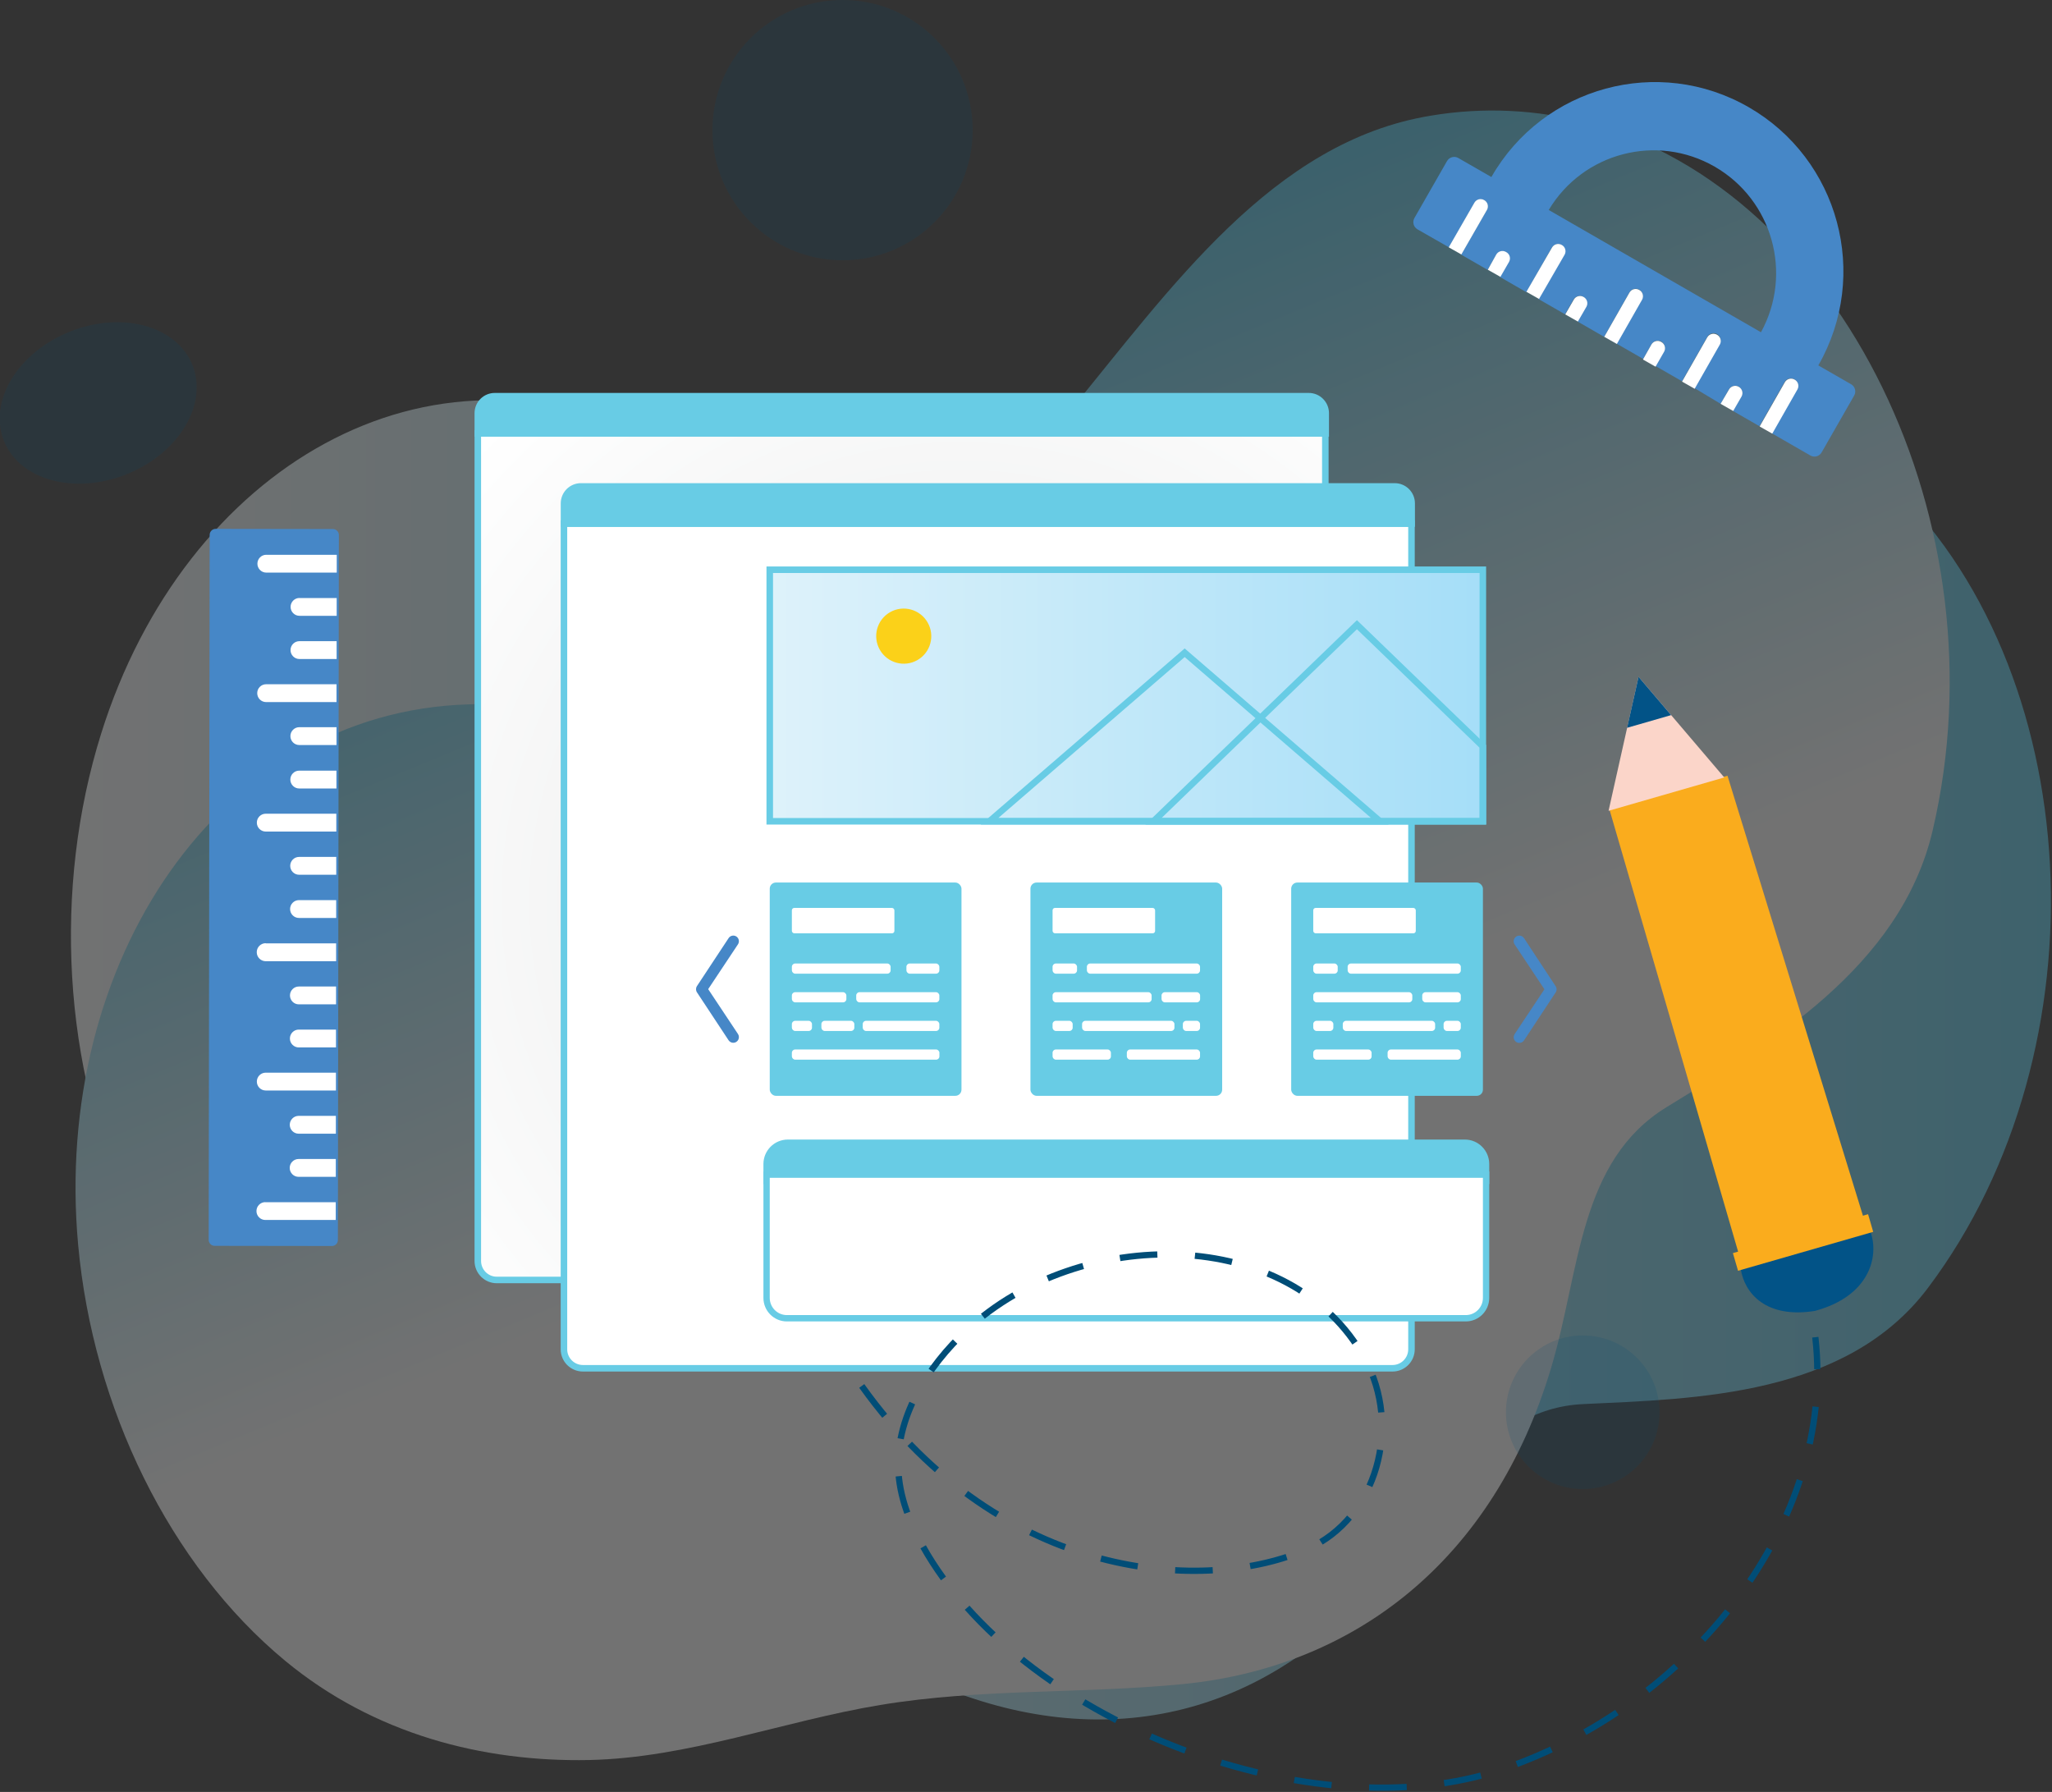 <?xml version="1.0" encoding="UTF-8"?>
<svg width="481px" height="420px" viewBox="0 0 481 420" version="1.1" xmlns="http://www.w3.org/2000/svg" xmlns:xlink="http://www.w3.org/1999/xlink">
    <rect x="0" y="0" width="481" height="420" fill="#333333" stroke="none"/>
    <!-- Generator: sketchtool 55 (78076) - https://sketchapp.com -->
    <title>437C2C37-B123-45EA-9CE8-8DA2B2A9792D@2x</title>
    <desc>Created with sketchtool.</desc>
    <defs>
        <linearGradient x1="0.002%" y1="49.989%" x2="100%" y2="49.989%" id="linearGradient-1">
            <stop stop-color="#FFFFFF" offset="0%"></stop>
            <stop stop-color="#52C8EB" offset="100%"></stop>
        </linearGradient>
        <linearGradient x1="54.859%" y1="59.844%" x2="34.545%" y2="18.116%" id="linearGradient-2">
            <stop stop-color="#FFFFFF" offset="0%"></stop>
            <stop stop-color="#52C8EB" offset="100%"></stop>
        </linearGradient>
        <radialGradient cx="56.98%" cy="55.275%" fx="56.98%" fy="55.275%" r="79.429%" gradientTransform="translate(0.57,0.553),scale(0.999,1),translate(-0.57,-0.553)" id="radialGradient-3">
            <stop stop-color="#E6E7E7" offset="0%"></stop>
            <stop stop-color="#FFFFFF" offset="100%"></stop>
        </radialGradient>
        <linearGradient x1="0%" y1="50%" x2="100.009%" y2="50%" id="linearGradient-4">
            <stop stop-color="#DEF2FA" offset="0%"></stop>
            <stop stop-color="#A5DEF8" offset="100%"></stop>
        </linearGradient>
    </defs>
    <g id="Page-1" stroke="none" stroke-width="1" fill="none" fill-rule="evenodd">
        <g id="Desktop-v2-C" transform="translate(-825, -3344)">
            <g id="Section" transform="translate(0, 3254)">
                <g id="create" transform="translate(819, 90)">
                    <g id="Group" transform="translate(22, 25)" fill-rule="nonzero" opacity="0.31">
                        <g transform="translate(0, 62.359)" fill="url(#linearGradient-1)" id="_Clipping_Path_">
                            <path d="M425.809,24.795 C416.425,16.055 405.389,9.275 393.348,4.855 C357.575,-8.27 323.212,10.794 290.172,25.226 C265.421,36.02 239.022,41.855 212.578,40.741 C185.064,39.598 162.691,29.101 137.91,16.228 C84.681,-11.388 27.306,21.959 7.696,84.63 C-3.595,120.694 -1.382,162.964 14.5,196.668 C26.697,222.547 47.183,241.21 69.839,253.236 C90.965,264.431 114.244,267.757 136.187,275.759 C158.873,284.029 179.642,297.021 201.807,306.775 C239.75,323.479 278.465,317.169 307.747,283.124 C322.484,265.99 331.844,242.813 355.123,241.729 C381.657,240.497 416.866,239.844 435.926,214.499 C478.073,158.48 473.394,68.892 425.809,24.795 Z"></path>
                        </g>
                        <g transform="translate(1.486, 0)" fill="url(#linearGradient-2)" id="_Clipping_Path_2">
                            <path d="M354.707,3.831 C342.71,0.639 330.167,0.052 317.923,2.108 C280.783,8.181 257.013,42.552 232.723,72.039 C214.524,94.132 192.953,112.587 168.722,124.821 C143.467,137.546 119.385,139.283 92.213,140.099 C33.872,141.851 -5.2,200.587 0.832,266.762 C4.308,304.89 22.284,341.845 49.352,364.25 C70.151,381.443 95.6,388.005 120.588,387.515 C143.853,387.025 166.063,378.384 188.852,374.613 C212.4,370.708 236.021,372.03 259.687,369.728 C300.096,365.764 332.631,340.716 346.15,295.462 C352.939,272.656 352.598,247.119 373.159,234.499 C396.587,220.112 428.038,201.924 435.555,169.571 C452.328,97.992 414.236,19.747 354.707,3.831 Z"></path>
                        </g>
                    </g>
                    <circle id="Oval" fill="#004D77" fill-rule="nonzero" opacity="0.15" cx="377" cy="331" r="18"></circle>
                    <ellipse id="Oval" fill="#004D77" fill-rule="nonzero" opacity="0.15" transform="translate(29.016, 94.445) rotate(-22.02) translate(-29.016, -94.445) " cx="29.016" cy="94.445" rx="23.814" ry="17.988"></ellipse>
                    <circle id="Oval" fill="#004D77" fill-rule="nonzero" opacity="0.15" cx="203.5" cy="30.5" r="30.5"></circle>
                    <g id="Group" transform="translate(118, 92)" fill-rule="nonzero" stroke="#68CCE5" stroke-width="1.53">
                        <path d="M0,203.543 C0,206.004 1.99,208 4.444,208 L198.667,208 L198.667,9.583 L0,9.583 L0,203.543 Z" id="Path" fill="url(#radialGradient-3)"></path>
                        <path d="M194.77,0.862 L4.015,0.862 C2.954,0.85 1.933,1.264 1.179,2.012 C0.424,2.76 -6.64616633e-05,3.78 -1.42108547e-14,4.843 L-1.42108547e-14,9.583 L198.756,9.583 L198.756,4.843 C198.756,3.785 198.335,2.77 197.587,2.023 C196.84,1.276 195.826,0.858 194.77,0.862 L194.77,0.862 Z" id="Path" fill="#68CCE5"></path>
                    </g>
                    <g id="Group" transform="translate(138, 114)" fill-rule="nonzero" stroke="#68CCE5" stroke-width="1.53">
                        <path d="M0.193,202.249 C0.193,204.705 2.182,206.696 4.637,206.696 L194.415,206.696 C196.869,206.696 198.859,204.705 198.859,202.249 L198.859,8.724 L0.193,8.724 L0.193,202.249 Z" id="Path" fill="#FFFFFF"></path>
                        <path d="M194.933,0.008 L4.178,0.008 C3.125,0.008 2.115,0.426 1.37,1.171 C0.626,1.916 0.207,2.927 0.207,3.98 L0.207,8.709 L198.904,8.709 L198.904,3.98 C198.904,1.786 197.126,0.008 194.933,0.008 Z" id="Path" fill="#68CCE5"></path>
                    </g>
                    <g id="Group" transform="translate(169, 133)">
                        <g transform="translate(16.781, 0)">
                            <rect id="Rectangle" stroke="#68CCE5" stroke-width="1.53" fill="url(#linearGradient-4)" fill-rule="nonzero" x="0.652" y="0.535" width="167.156" height="58.96"></rect>
                            <polygon id="Path" stroke="#68CCE5" stroke-width="1.53" points="52.158 59.496 143.685 59.496 97.914 19.991"></polygon>
                            <ellipse id="Oval" fill="#FBD119" fill-rule="nonzero" transform="translate(32.06, 16.099) rotate(-29.79) translate(-32.06, -16.099) " cx="32.06" cy="16.099" rx="6.452" ry="6.464"></ellipse>
                            <polygon id="Path" stroke="#68CCE5" stroke-width="1.53" points="90.594 59.496 167.823 59.496 167.823 41.945 138.292 13.416"></polygon>
                        </g>
                        <g transform="translate(0, 72.882)" fill-rule="nonzero">
                            <g transform="translate(16.781, 0)" id="Rectangle">
                                <g>
                                    <rect fill="#68CCE5" x="0.652" y="0.967" width="44.942" height="49.991" rx="1.44"></rect>
                                    <rect fill="#FFFFFF" x="5.838" y="6.916" width="24.034" height="5.95" rx="0.56"></rect>
                                    <g transform="translate(5.445, 19.336)" fill="#FFFFFF">
                                        <g>
                                            <rect x="0.393" y="0.61" width="23.145" height="2.38" rx="0.76"></rect>
                                            <rect x="27.242" y="0.61" width="7.72" height="2.38" rx="0.76"></rect>
                                        </g>
                                        <g transform="translate(0, 6.95)">
                                            <rect x="0.393" y="0.383" width="12.773" height="2.38" rx="0.76"></rect>
                                            <rect x="15.477" y="0.383" width="19.485" height="2.38" rx="0.76"></rect>
                                        </g>
                                        <g transform="translate(0, 13.387)">
                                            <rect x="0.393" y="0.654" width="4.712" height="2.38" rx="0.76"></rect>
                                            <rect x="17.003" y="0.654" width="17.959" height="2.38" rx="0.76"></rect>
                                            <rect x="7.313" y="0.654" width="7.72" height="2.38" rx="0.76"></rect>
                                        </g>
                                        <rect x="0.393" y="20.764" width="34.584" height="2.38" rx="0.76"></rect>
                                    </g>
                                </g>
                                <g transform="translate(61.752, 0)">
                                    <rect fill="#68CCE5" x="0.008" y="0.967" width="44.942" height="49.991" rx="1.44"></rect>
                                    <rect fill="#FFFFFF" x="5.194" y="6.916" width="24.034" height="5.95" rx="0.56"></rect>
                                    <g transform="translate(4.927, 19.336)" fill="#FFFFFF">
                                        <g>
                                            <rect x="0.267" y="0.61" width="5.734" height="2.38" rx="0.76"></rect>
                                            <rect x="8.313" y="0.61" width="26.523" height="2.38" rx="0.76"></rect>
                                        </g>
                                        <g transform="translate(0, 6.95)">
                                            <rect x="0.267" y="0.383" width="23.219" height="2.38" rx="0.76"></rect>
                                            <rect x="25.812" y="0.383" width="9.039" height="2.38" rx="0.76"></rect>
                                        </g>
                                        <g transform="translate(0, 13.387)">
                                            <rect x="0.267" y="0.654" width="4.712" height="2.38" rx="0.76"></rect>
                                            <rect x="30.806" y="0.654" width="4.03" height="2.38" rx="0.76"></rect>
                                            <rect x="7.186" y="0.654" width="21.648" height="2.38" rx="0.76"></rect>
                                        </g>
                                        <rect x="0.267" y="20.764" width="13.677" height="2.38" rx="0.76"></rect>
                                        <rect x="17.677" y="20.764" width="17.159" height="2.38" rx="0.76"></rect>
                                    </g>
                                </g>
                                <g transform="translate(122.504, 0)">
                                    <rect fill="#68CCE5" x="0.378" y="0.967" width="44.942" height="49.991" rx="1.44"></rect>
                                    <rect fill="#FFFFFF" x="5.549" y="6.916" width="24.034" height="5.95" rx="0.56"></rect>
                                    <g transform="translate(4.927, 19.336)" fill="#FFFFFF">
                                        <g>
                                            <rect x="0.622" y="0.61" width="5.734" height="2.38" rx="0.76"></rect>
                                            <rect x="8.683" y="0.61" width="26.523" height="2.38" rx="0.76"></rect>
                                        </g>
                                        <g transform="translate(0, 6.95)">
                                            <rect x="0.622" y="0.383" width="23.219" height="2.38" rx="0.76"></rect>
                                            <rect x="26.168" y="0.383" width="9.039" height="2.38" rx="0.76"></rect>
                                        </g>
                                        <g transform="translate(0, 13.387)">
                                            <rect x="0.622" y="0.654" width="4.712" height="2.38" rx="0.76"></rect>
                                            <rect x="31.176" y="0.654" width="4.03" height="2.38" rx="0.76"></rect>
                                            <rect x="7.542" y="0.654" width="21.648" height="2.38" rx="0.76"></rect>
                                        </g>
                                        <rect x="0.622" y="20.764" width="13.677" height="2.38" rx="0.76"></rect>
                                        <rect x="18.048" y="20.764" width="17.159" height="2.38" rx="0.76"></rect>
                                    </g>
                                </g>
                            </g>
                            <g transform="translate(0, 13.387)" fill="#4687C7" id="Path">
                                <path d="M9.624,0.238 C9.332,0.041 8.973,-0.031 8.628,0.039 C8.283,0.109 7.98,0.315 7.787,0.61 L0.378,11.84 C0.074,12.289 0.074,12.878 0.378,13.327 L7.787,24.557 C8.051,24.95 8.505,25.172 8.977,25.138 C9.448,25.105 9.866,24.821 10.073,24.395 C10.28,23.968 10.244,23.463 9.98,23.069 L3.001,12.568 L9.98,2.067 C10.382,1.463 10.223,0.646 9.624,0.238 L9.624,0.238 Z"></path>
                                <path d="M194.236,0.61 C193.826,0.002 193.004,-0.158 192.398,0.253 C191.793,0.664 191.633,1.489 192.043,2.097 L199.022,12.598 L192.043,23.099 C191.778,23.492 191.742,23.998 191.949,24.424 C192.156,24.851 192.574,25.135 193.046,25.168 C193.517,25.201 193.971,24.98 194.236,24.587 L201.644,13.357 C201.948,12.908 201.948,12.318 201.644,11.869 L194.236,0.61 Z"></path>
                            </g>
                        </g>
                        <g transform="translate(15.299, 133.866)" fill-rule="nonzero">
                            <g fill="#68CCE5">
                                <path d="M1.393,9.936 L1.393,5.95 C1.401,3.201 3.619,0.975 6.357,0.967 L165.067,0.967 C167.805,0.975 170.023,3.201 170.031,5.95 L170.031,9.906 L1.393,9.936 Z" id="Path"></path>
                                <path d="M165.067,1.74 C167.399,1.74 169.29,3.638 169.29,5.979 L169.29,9.192 L2.134,9.192 L2.134,5.95 C2.134,3.608 4.024,1.711 6.357,1.711 L165.067,1.711 L165.067,1.74 Z M165.067,0.223 L6.357,0.223 C3.209,0.231 0.66,2.79 0.652,5.95 L0.652,10.65 L170.787,10.65 L170.787,5.95 C170.779,2.79 168.229,0.231 165.082,0.223 L165.067,0.223 Z" id="Shape"></path>
                            </g>
                            <g transform="translate(0, 7.437)">
                                <path d="M6.149,34.671 C3.522,34.671 1.393,32.534 1.393,29.897 L1.393,1.011 L170.046,1.011 L170.046,29.897 C170.046,32.534 167.916,34.671 165.289,34.671 L6.149,34.671 Z" id="Path" fill="#FFFFFF"></path>
                                <path d="M169.305,1.755 L169.305,29.897 C169.305,32.123 167.507,33.927 165.289,33.927 L6.149,33.927 C3.932,33.927 2.134,32.123 2.134,29.897 L2.134,1.755 L169.305,1.755 L169.305,1.755 Z M170.787,0.268 L0.652,0.268 L0.652,29.897 C0.652,32.944 3.113,35.415 6.149,35.415 L165.289,35.415 C168.325,35.415 170.787,32.944 170.787,29.897 L170.787,0.268 L170.787,0.268 Z" id="Shape" fill="#68CCE5"></path>
                            </g>
                        </g>
                    </g>
                    <g id="Group" transform="translate(337, 19)" fill-rule="nonzero">
                        <path d="M102.974,71.096 L95.225,66.646 C107.382,45.42 100.082,18.328 78.92,6.134 C57.758,-6.061 30.747,1.261 18.589,22.487 L10.84,18.037 C10.395,17.779 9.866,17.71 9.369,17.843 C8.873,17.977 8.45,18.303 8.193,18.749 L0.547,32.099 C0.291,32.548 0.224,33.08 0.36,33.578 C0.496,34.076 0.824,34.499 1.272,34.755 L8.666,38.982 L14.582,28.599 C15.005,27.824 15.945,27.497 16.756,27.842 C17.183,28.038 17.508,28.406 17.652,28.854 C17.795,29.303 17.744,29.792 17.51,30.201 L11.491,40.673 L17.702,44.248 L19.684,40.792 C20.107,40.017 21.047,39.69 21.858,40.035 C22.285,40.231 22.61,40.599 22.754,41.047 C22.897,41.496 22.846,41.985 22.612,42.394 L20.586,45.909 L26.797,49.484 L32.713,39.101 C33.136,38.326 34.076,37.999 34.887,38.344 C35.314,38.54 35.639,38.908 35.783,39.356 C35.926,39.805 35.875,40.294 35.641,40.703 L29.637,51.086 L35.848,54.661 L37.815,51.234 C38.238,50.46 39.178,50.133 39.989,50.478 C40.416,50.674 40.741,51.041 40.885,51.49 C41.028,51.939 40.977,52.428 40.743,52.836 L38.806,56.367 L45.017,59.941 L50.932,49.558 C51.356,48.784 52.296,48.457 53.106,48.802 C53.534,48.998 53.859,49.365 54.002,49.814 C54.146,50.263 54.094,50.751 53.861,51.16 L47.945,61.544 L54.156,65.118 L56.108,61.721 C56.532,60.947 57.472,60.62 58.282,60.965 C58.71,61.161 59.035,61.529 59.178,61.977 C59.322,62.426 59.27,62.915 59.037,63.324 L57.055,66.78 L63.266,70.355 L69.182,59.971 C69.605,59.197 70.545,58.87 71.356,59.215 C71.783,59.411 72.108,59.778 72.252,60.227 C72.395,60.676 72.344,61.164 72.11,61.573 L66.194,71.957 L72.317,75.65 L74.239,72.298 C74.663,71.523 75.603,71.196 76.413,71.541 C76.841,71.737 77.166,72.105 77.309,72.553 C77.453,73.002 77.401,73.491 77.168,73.9 L75.201,77.311 L81.412,80.886 L87.327,70.503 C87.564,70.093 87.963,69.802 88.425,69.703 C88.887,69.604 89.37,69.706 89.753,69.984 C90.453,70.511 90.644,71.483 90.196,72.238 L84.281,82.533 L93.346,87.754 C93.792,88.012 94.321,88.082 94.817,87.948 C95.314,87.815 95.737,87.489 95.994,87.042 L103.639,73.692 C104.143,72.787 103.85,71.645 102.974,71.096 Z M81.782,58.873 L32.032,30.215 C40.072,16.765 57.369,12.247 70.928,20.058 C84.487,27.868 89.313,45.13 81.782,58.873 Z" id="Shape" fill="#4687C7"></path>
                        <path d="M89.664,69.969 C88.867,69.509 87.85,69.78 87.387,70.577 L81.471,80.96 L84.429,82.636 L90.344,72.253 C90.559,71.86 90.608,71.398 90.48,70.969 C90.352,70.539 90.058,70.179 89.664,69.969 L89.664,69.969 Z" id="Path" fill="#FFFFFF"></path>
                        <path d="M76.576,71.66 C75.779,71.2 74.762,71.471 74.299,72.268 L72.317,75.65 L75.275,77.326 L77.242,73.915 C77.671,73.107 77.374,72.103 76.576,71.66 Z" id="Path" fill="#FFFFFF"></path>
                        <path d="M71.474,59.452 C70.677,58.992 69.66,59.264 69.196,60.06 L63.281,70.444 L66.239,72.12 L72.154,61.736 C72.369,61.343 72.417,60.881 72.29,60.452 C72.162,60.023 71.868,59.663 71.474,59.452 L71.474,59.452 Z" id="Path" fill="#FFFFFF"></path>
                        <path d="M58.386,61.128 C57.589,60.668 56.572,60.94 56.108,61.736 L54.112,65.267 L57.07,66.943 L59.051,63.487 C59.291,63.089 59.356,62.609 59.23,62.162 C59.104,61.715 58.798,61.341 58.386,61.128 L58.386,61.128 Z" id="Path" fill="#FFFFFF"></path>
                        <path d="M53.239,48.95 C52.443,48.49 51.425,48.762 50.962,49.558 L45.046,59.941 L48.004,61.618 L53.92,51.234 C54.134,50.841 54.183,50.379 54.055,49.95 C53.927,49.521 53.634,49.161 53.239,48.95 L53.239,48.95 Z" id="Path" fill="#FFFFFF"></path>
                        <path d="M40.196,50.596 C39.399,50.136 38.381,50.408 37.918,51.205 L35.907,54.691 L38.865,56.367 L40.876,52.881 C41.09,52.488 41.139,52.025 41.011,51.596 C40.884,51.167 40.59,50.807 40.196,50.596 L40.196,50.596 Z" id="Path" fill="#FFFFFF"></path>
                        <path d="M35.079,38.404 C34.282,37.943 33.265,38.215 32.801,39.012 L26.797,49.395 L29.755,51.071 L35.759,40.688 C35.974,40.295 36.022,39.832 35.895,39.403 C35.767,38.974 35.473,38.614 35.079,38.404 Z" id="Path" fill="#FFFFFF"></path>
                        <path d="M22.006,40.05 C21.209,39.59 20.191,39.862 19.728,40.658 L17.746,44.218 L20.704,45.894 L22.73,42.379 C22.956,41.976 23.006,41.498 22.869,41.058 C22.732,40.617 22.42,40.252 22.006,40.05 L22.006,40.05 Z" id="Path" fill="#FFFFFF"></path>
                        <path d="M16.889,27.887 C16.092,27.427 15.074,27.698 14.611,28.495 L8.592,38.967 L11.55,40.643 L17.569,30.171 C17.783,29.778 17.832,29.316 17.704,28.886 C17.577,28.457 17.283,28.097 16.889,27.887 L16.889,27.887 Z" id="Path" fill="#FFFFFF"></path>
                    </g>
                    <g id="Group" transform="translate(55, 124)" fill-rule="nonzero">
                        <path d="M-67.446,69.355 L97.797,69.354 C98.294,69.354 98.697,69.757 98.697,70.254 C98.697,70.254 98.697,70.254 98.697,70.254 L98.697,97.741 C98.697,98.238 98.294,98.641 97.797,98.641 L-67.446,98.642 C-67.943,98.642 -68.346,98.239 -68.346,97.742 C-68.346,97.742 -68.346,97.742 -68.346,97.742 L-68.346,70.255 C-68.346,69.758 -67.943,69.355 -67.446,69.355 Z" id="Rectangle" fill="#68CCE5" transform="translate(15.176, 83.998) rotate(-89.92) translate(-15.176, -83.998) "></path>
                        <path d="M-67.446,69.355 L97.797,69.354 C98.294,69.354 98.697,69.757 98.697,70.254 C98.697,70.254 98.697,70.254 98.697,70.254 L98.697,97.741 C98.697,98.238 98.294,98.641 97.797,98.641 L-67.446,98.642 C-67.943,98.642 -68.346,98.239 -68.346,97.742 C-68.346,97.742 -68.346,97.742 -68.346,97.742 L-68.346,70.255 C-68.346,69.758 -67.943,69.355 -67.446,69.355 Z" id="Rectangle" stroke="#4687C7" fill="#4687C7" stroke-linejoin="round" transform="translate(15.176, 83.998) rotate(-89.92) translate(-15.176, -83.998) "></path>
                        <g transform="translate(10.333, 5.93)" fill="#FFFFFF" id="Path">
                            <path d="M3.085,0.097 C1.936,0.097 1.004,1.033 1.004,2.187 C1.004,3.342 1.936,4.278 3.085,4.278 L19.604,4.278 L19.604,0.112 L3.085,0.112 L3.085,0.097 Z"></path>
                            <path d="M10.865,10.222 C9.715,10.222 8.783,11.158 8.783,12.312 C8.783,13.467 9.715,14.403 10.865,14.403 L19.589,14.403 L19.589,10.237 L10.865,10.237 L10.865,10.222 Z"></path>
                            <path d="M10.85,20.347 C9.7,20.347 8.769,21.283 8.769,22.438 C8.769,23.592 9.7,24.528 10.85,24.528 L19.574,24.528 L19.574,20.347 L10.85,20.347 Z"></path>
                            <path d="M3.041,30.443 C1.891,30.443 0.96,31.379 0.96,32.533 C0.96,33.688 1.891,34.623 3.041,34.623 L19.545,34.623 L19.545,30.443 L3.041,30.443 L3.041,30.443 Z"></path>
                            <path d="M10.82,40.509 C9.671,40.509 8.739,41.445 8.739,42.599 C8.739,43.753 9.671,44.689 10.82,44.689 L19.545,44.689 L19.545,40.509 L10.82,40.509 Z"></path>
                            <path d="M10.806,50.693 C9.656,50.693 8.724,51.629 8.724,52.784 C8.724,53.938 9.656,54.874 10.806,54.874 L19.53,54.874 L19.53,50.693 L10.806,50.693 Z"></path>
                            <path d="M2.952,60.789 C1.803,60.789 0.871,61.725 0.871,62.879 C0.871,64.033 1.803,64.969 2.952,64.969 L19.5,64.969 L19.5,60.789 L2.952,60.789 Z"></path>
                            <path d="M10.776,70.914 C9.627,70.914 8.695,71.85 8.695,73.004 C8.695,74.159 9.627,75.094 10.776,75.094 L19.486,75.094 L19.486,70.914 L10.776,70.914 Z"></path>
                            <path d="M10.747,81.039 C9.597,81.039 8.665,81.975 8.665,83.129 C8.665,84.284 9.597,85.22 10.747,85.22 L19.471,85.22 L19.471,81.039 L10.747,81.039 Z"></path>
                            <path d="M2.952,91.135 C1.791,91.135 0.849,92.08 0.849,93.247 C0.849,94.414 1.791,95.36 2.952,95.36 L19.456,95.36 L19.456,91.179 L2.952,91.179 L2.952,91.135 Z"></path>
                            <path d="M10.717,101.289 C9.568,101.289 8.636,102.225 8.636,103.38 C8.636,104.534 9.568,105.47 10.717,105.47 L19.441,105.47 L19.441,101.289 L10.717,101.289 Z"></path>
                            <path d="M10.702,111.385 C9.553,111.385 8.621,112.321 8.621,113.475 C8.621,114.63 9.553,115.566 10.702,115.566 L19.427,115.566 L19.427,111.385 L10.702,111.385 Z"></path>
                            <path d="M2.952,121.481 C1.803,121.481 0.871,122.416 0.871,123.571 C0.871,124.725 1.803,125.661 2.952,125.661 L19.412,125.661 L19.412,121.481 L2.952,121.481 Z"></path>
                            <path d="M10.673,131.606 C9.523,131.606 8.591,132.542 8.591,133.696 C8.591,134.85 9.523,135.786 10.673,135.786 L19.397,135.786 L19.397,131.606 L10.673,131.606 Z"></path>
                            <path d="M10.658,141.716 C9.509,141.716 8.577,142.652 8.577,143.806 C8.577,144.961 9.509,145.897 10.658,145.897 L19.382,145.897 L19.382,141.716 L10.658,141.716 Z"></path>
                            <path d="M2.864,151.826 C1.714,151.826 0.782,152.762 0.782,153.917 C0.782,155.071 1.714,156.007 2.864,156.007 L19.368,156.007 L19.368,151.841 L2.864,151.841 L2.864,151.826 Z"></path>
                        </g>
                    </g>
                    <g id="Group" transform="translate(383, 158)" fill-rule="nonzero">
                        <path d="M31.03,139.394 C31.923,145.152 36.983,151.089 48.429,149.253 C61.169,145.819 63.566,136.566 61.437,130.645 L31.03,139.394 Z" id="Path" fill="#025387"></path>
                        <g id="Path">
                            <polygon fill="#FAAC1D" points="60.008 127.995 27.934 23.82 0.28 31.784 30.732 136.418"></polygon>
                            <g>
                                <polygon fill="#FBD5C9" points="27.175 24.219 7.082 0.637 0.057 32.036"></polygon>
                                <polygon fill="#025387" style="mix-blend-mode: multiply;" points="14.717 9.608 7.082 0.637 4.403 12.583"></polygon>
                            </g>
                        </g>
                        <g transform="translate(7.442, 25.167)" fill="#FFFFFF" id="Rectangle">
                            <polygon transform="translate(29.538, 52.98) rotate(-16.14) translate(-29.538, -52.98) " points="29.46 -1.329 29.46 -1.329 29.616 107.288 29.616 107.288"></polygon>
                            <polygon transform="translate(15.965, 56.861) rotate(-16.14) translate(-15.965, -56.861) " points="15.887 2.552 15.887 2.552 16.043 111.169 16.043 111.169"></polygon>
                        </g>
                        <polygon id="Rectangle" fill="#FAAC1D" transform="translate(45.646, 133.214) rotate(-16.14) translate(-45.646, -133.214) " points="29.159 131.035 62.128 131.083 62.134 135.392 29.165 135.345"></polygon>
                    </g>
                    <path d="M208,324.839 C241.054,371.109 288.945,373.515 312.469,363.073 C328.892,355.78 334.599,334.153 325.898,318.408 C308.511,286.962 259.034,287.215 232.724,311.634 C223.297,320.383 215.693,332.43 216.612,345.278 C217.101,352.066 219.932,358.498 223.43,364.336 C247.428,404.218 313.995,429.559 358.033,414.705 C402.07,399.851 436.488,356.953 431.523,313.417" id="Path" stroke="#004D77" stroke-width="1.47" stroke-dasharray="8.82"></path>
                </g>
            </g>
        </g>
    </g>
</svg>